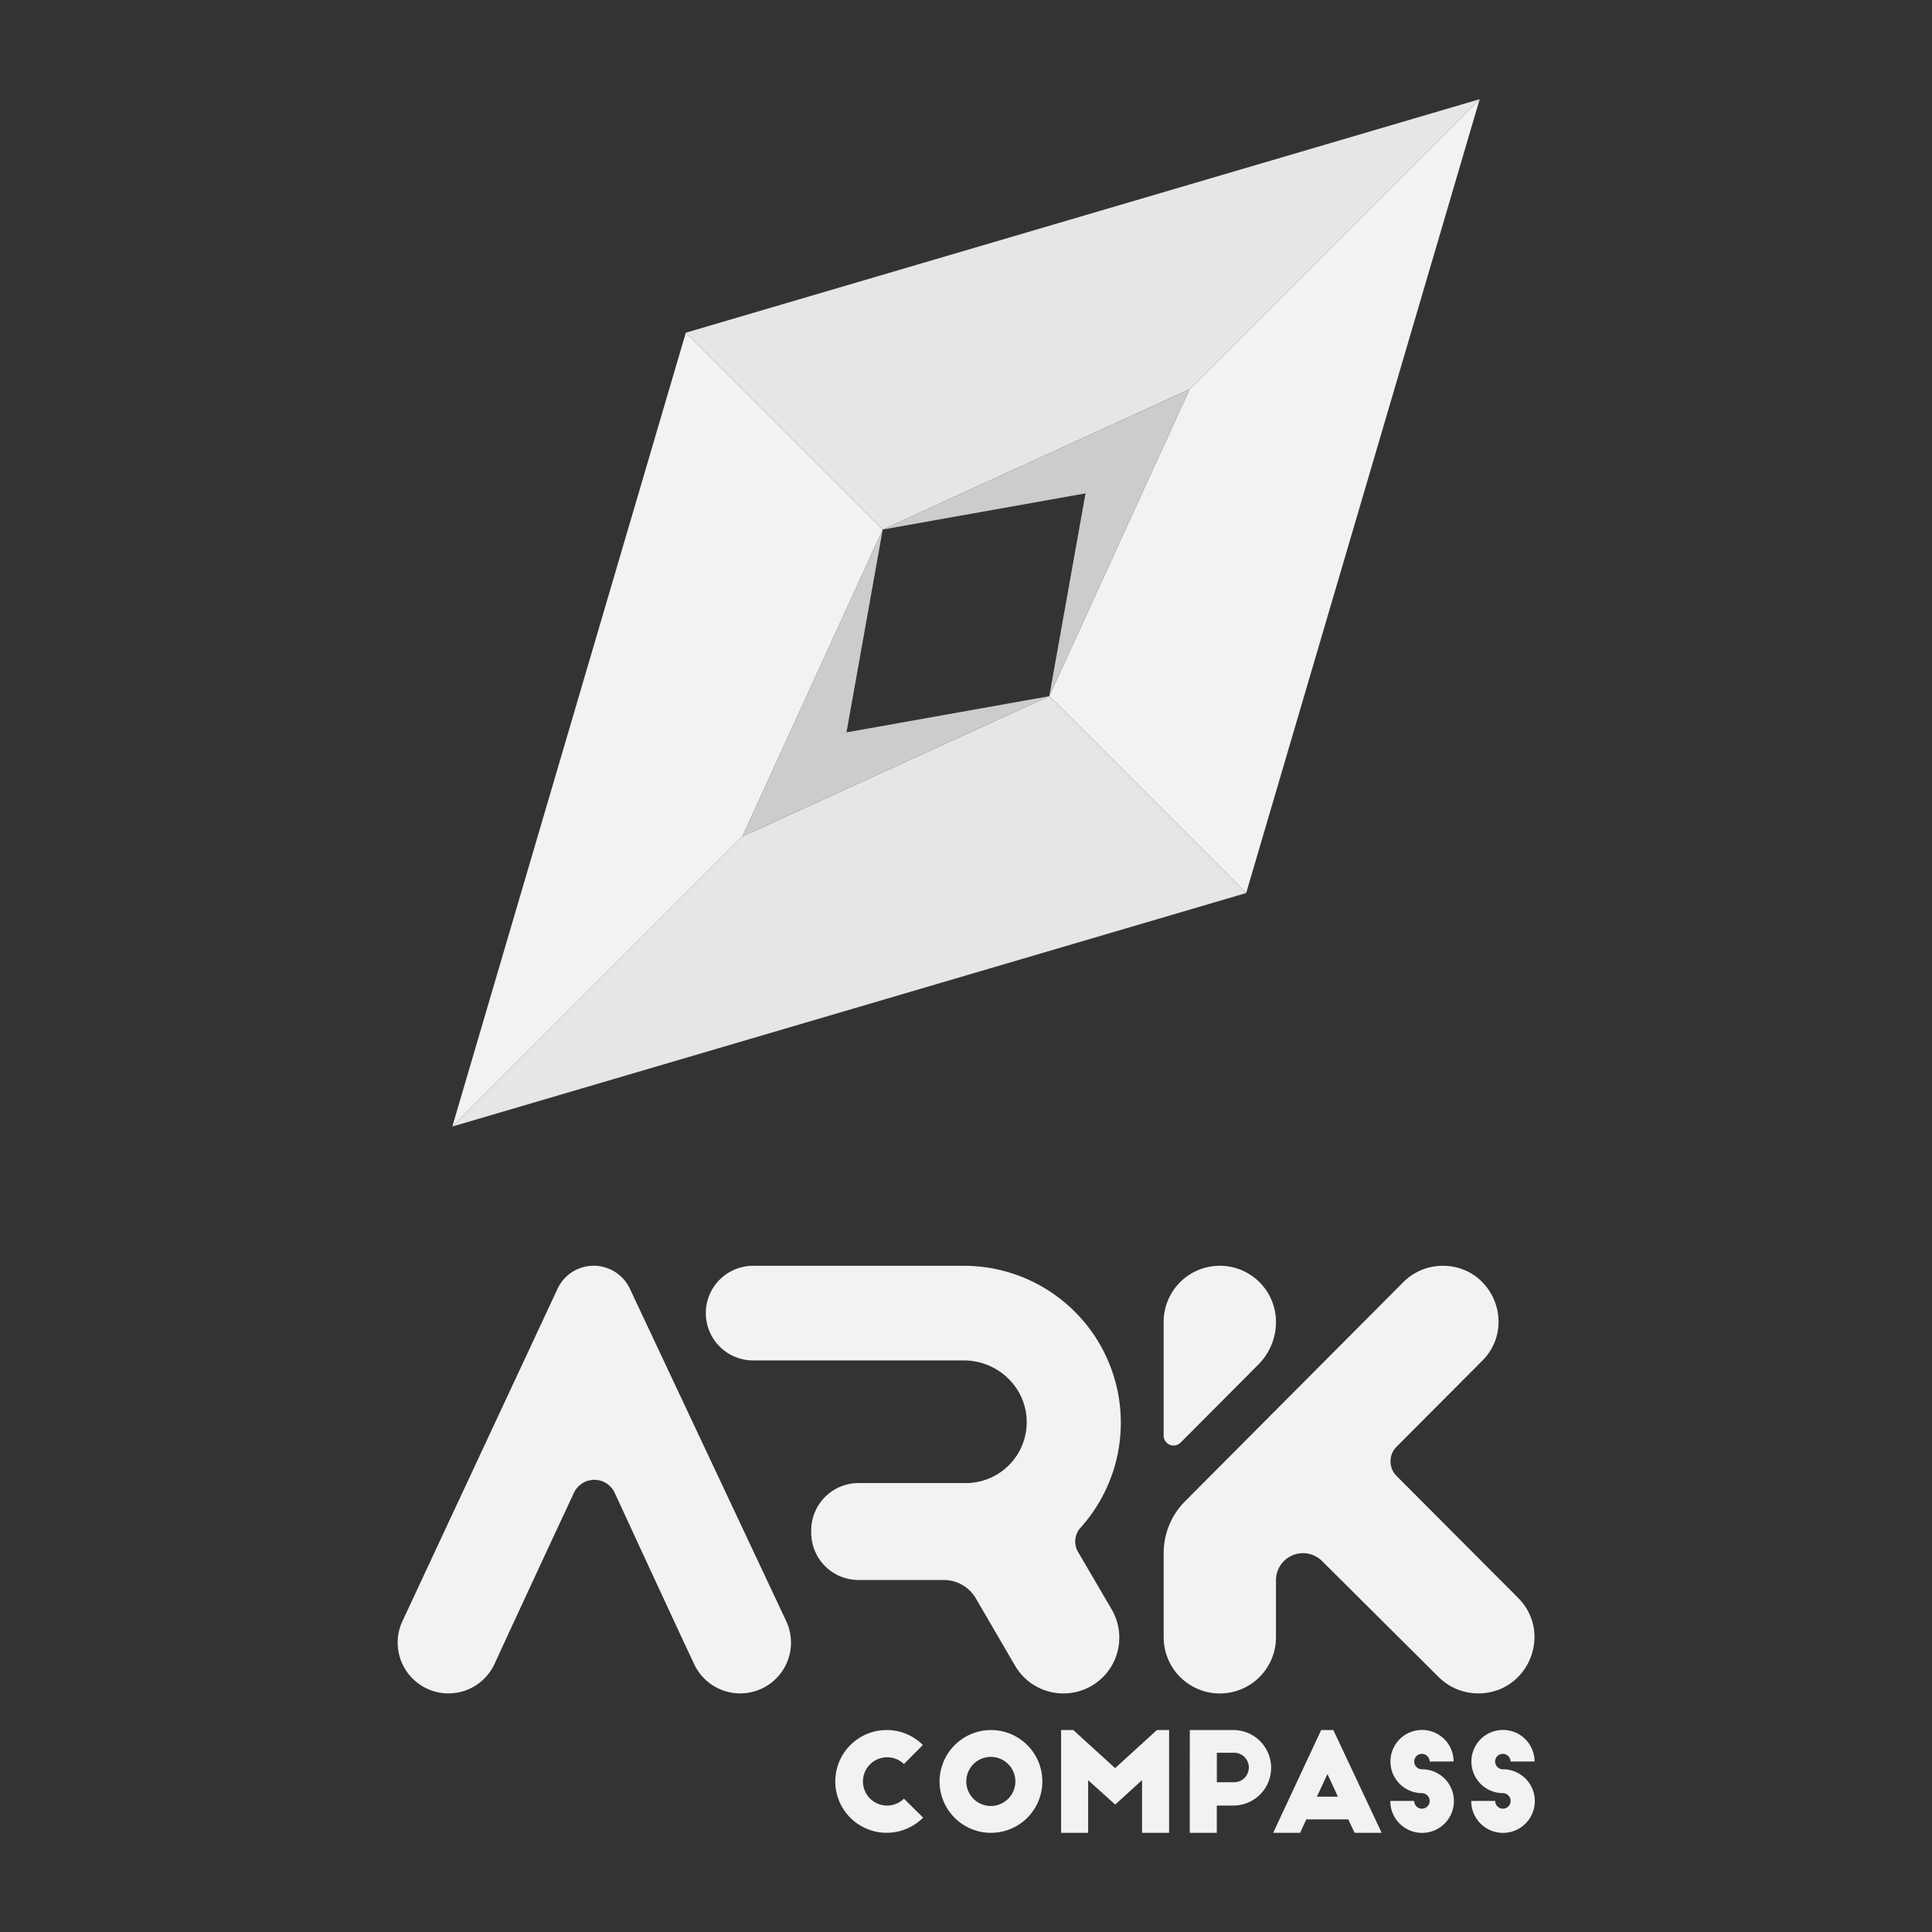<svg id="Layer_1" data-name="Layer 1" xmlns="http://www.w3.org/2000/svg" viewBox="0 0 1000 1000"><rect x="0" y="0" width="1000" height="1000" fill="#333333" stroke="none"/><title>Ark-Compass-Logo-Text-wh</title><polygon points="765.88 51.34 615.75 201.46 456.88 274.09 354.98 172.2 765.88 51.34" style="fill:#e6e6e6"/><polygon points="645.02 462.23 543.11 360.33 615.75 201.46 765.88 51.34 645.02 462.23" style="fill:#f2f2f2"/><polygon points="543.11 360.33 561.86 255.36 456.88 274.09 615.75 201.46 543.11 360.33" style="fill:#ccc"/><polygon points="234.12 583.09 384.25 432.97 543.12 360.34 645.02 462.23 234.12 583.09" style="fill:#e6e6e6"/><polygon points="354.98 172.2 456.89 274.11 384.25 432.97 234.12 583.09 354.98 172.2" style="fill:#f2f2f2"/><polygon points="456.89 274.11 438.14 379.08 543.12 360.34 384.25 432.97 456.89 274.11" style="fill:#ccc"/><path d="M326,667a20.66,20.66,0,0,0-37.41.06l-80.27,172A26.29,26.29,0,0,0,232.1,876.5h0A26.29,26.29,0,0,0,256,861.18l6.24-13.59,22.73-49,12.09-25.91a11.65,11.65,0,0,1,21.14.05l11.92,25.86,22.72,49,6.47,13.79a26.29,26.29,0,0,0,23.8,15.12h0A26.28,26.28,0,0,0,406.9,839Z" style="fill:#f2f2f2"/><path d="M558,803.28a10.66,10.66,0,0,1,1.24-12.49,81.23,81.23,0,0,0-60.55-135.62H389.83a24.5,24.5,0,0,0-24.5,24.49h0a24.5,24.5,0,0,0,24.5,24.5H498.91c17.55,0,32.29,13.92,32.5,31.47a31.5,31.5,0,0,1-31.87,32H444.38a24.48,24.48,0,0,0-24.49,24.49v1.18a24.49,24.49,0,0,0,24.49,24.5h44.1a19.26,19.26,0,0,1,16.63,9.55l20.29,34.82a28.92,28.92,0,0,0,25,14.35h0a28.91,28.91,0,0,0,25-43.5Z" style="fill:#f2f2f2"/><path d="M765.11,876.5h0A29.07,29.07,0,0,1,744.6,868L684.31,808a14,14,0,0,0-19.87.12h0a14,14,0,0,0-4,9.79v29.56a29.06,29.06,0,0,1-29.06,29.06h0a29.06,29.06,0,0,1-29.06-29.06V803.86a37.9,37.9,0,0,1,11-26.74l47.1-47.29,65.91-66.17a28.8,28.8,0,0,1,20.43-8.49h0c25.67,0,38.55,31,20.42,49.19l-44.34,44.47a10.71,10.71,0,0,0,0,15.11l62.82,63C804,845.23,791,876.5,765.11,876.5Z" style="fill:#f2f2f2"/><path d="M660.44,684.24h0a31.15,31.15,0,0,1-9.07,22l-40.28,40.43A5.14,5.14,0,0,1,602.3,743V684.24a29.07,29.07,0,0,1,29.07-29.08h0A29.07,29.07,0,0,1,660.44,684.24Z" style="fill:#f2f2f2"/><path d="M467.88,913.06a12.42,12.42,0,0,0-8.94-3.48A12.49,12.49,0,1,0,467.88,931l9.93,9.79a26.59,26.59,0,1,1-18.87-45.32,26.34,26.34,0,0,1,18.73,7.73Z" style="fill:#f2f2f2"/><path d="M512.85,895.47a26.6,26.6,0,1,1-26.53,26.67A26.67,26.67,0,0,1,512.85,895.47Zm0,13.9a12.7,12.7,0,1,0,12.7,12.69A12.67,12.67,0,0,0,512.85,909.37Z" style="fill:#f2f2f2"/><path d="M577.18,915.18l21.63-19.71h6.32v53.19h-14v-27.3l-13.9,12.69-14-12.62v27.23h-14V895.47h6.31Z" style="fill:#f2f2f2"/><path d="M615.84,895.47h22.41a19.54,19.54,0,0,1,.28,39.08h-8.72v14.11h-14Zm14,27h8.65a7.63,7.63,0,1,0,0-15.25h-8.65Z" style="fill:#f2f2f2"/><path d="M659,948.66l24.83-53.19h6.31l25,53.19h-14l-3.26-6.95H676.13l-3.19,6.95Zm22.63-18.72h10.85l-5.39-11.71Z" style="fill:#f2f2f2"/><path d="M740,911.78a4.09,4.09,0,0,0-4-4,4,4,0,0,0-4,4,4,4,0,0,0,4,4,16.46,16.46,0,1,1-16.38,16.39H732a4,4,0,0,0,4,4,4,4,0,0,0,4-4,4.1,4.1,0,0,0-4-4.05,16.35,16.35,0,1,1,16.39-16.38Z" style="fill:#f2f2f2"/><path d="M781.88,911.78a4.08,4.08,0,0,0-4-4,4,4,0,0,0-4,4,4,4,0,0,0,4,4,16.46,16.46,0,1,1-16.38,16.39h12.41a4,4,0,0,0,4,4,4,4,0,0,0,4-4,4.09,4.09,0,0,0-4-4.05,16.35,16.35,0,1,1,16.38-16.38Z" style="fill:#f2f2f2"/></svg>
